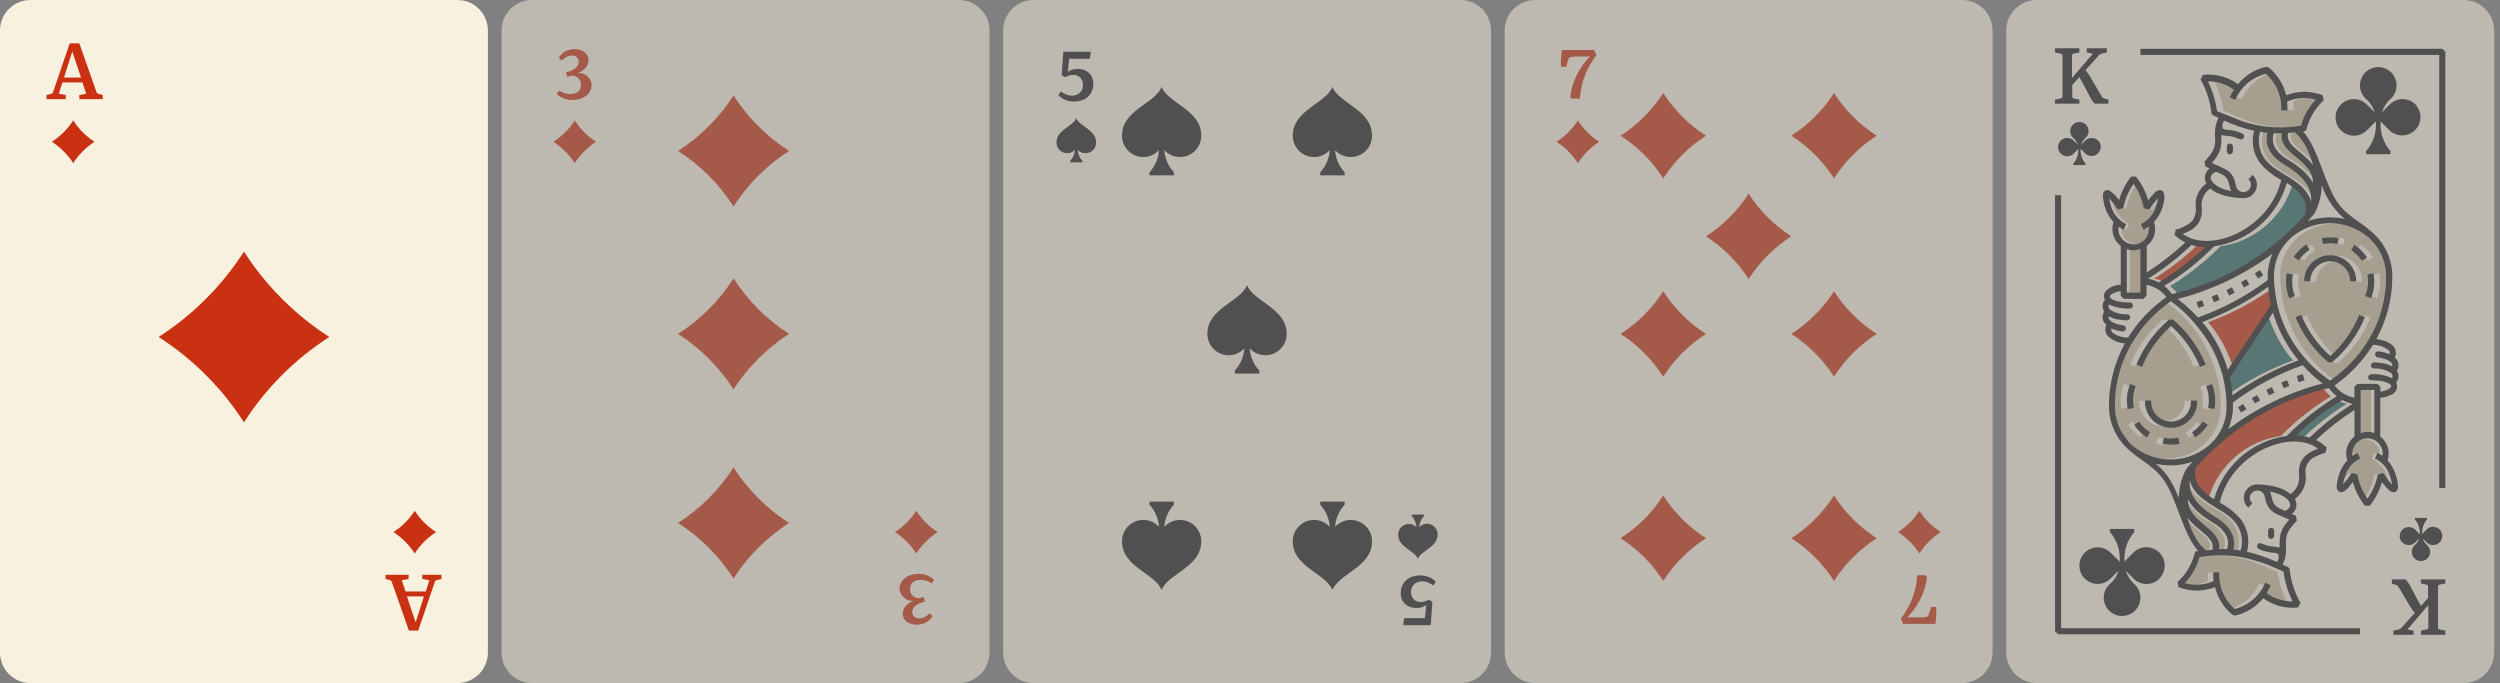 <svg width="183" height="50" viewBox="0 0 183 50" fill="none" xmlns="http://www.w3.org/2000/svg">
<rect x="0" y="0" width="183" height="50" fill="#808080" stroke="none"/>
<path d="M33.482 0H2.232C0.999 0 0 0.999 0 2.232V47.768C0 49.001 0.999 50 2.232 50H33.482C34.715 50 35.714 49.001 35.714 47.768V2.232C35.714 0.999 34.715 0 33.482 0Z" fill="#F9F1DF"/>
<path d="M5.358 11.941C4.955 11.315 4.422 10.782 3.795 10.379C4.422 9.976 4.955 9.443 5.358 8.816C5.761 9.443 6.294 9.976 6.92 10.379C6.294 10.782 5.761 11.315 5.358 11.941Z" fill="#C93112"/>
<path d="M30.358 37.389C30.761 38.015 31.294 38.548 31.92 38.951C31.294 39.354 30.761 39.887 30.358 40.514C29.954 39.887 29.422 39.354 28.795 38.951C29.422 38.548 29.954 38.015 30.358 37.389Z" fill="#C93112"/>
<path d="M4.814 6.956V7.255H3.403V6.956L3.738 6.871C3.772 6.865 3.804 6.851 3.832 6.831C3.856 6.805 3.874 6.775 3.885 6.741L5.104 3.17H5.805L7.064 6.741C7.074 6.774 7.093 6.803 7.118 6.826C7.144 6.85 7.176 6.865 7.211 6.871L7.519 6.956V7.255H5.805V6.956L6.31 6.862L6.033 6.036H4.569L4.305 6.862L4.814 6.956ZM5.93 5.674L5.292 3.773L4.685 5.674H5.93Z" fill="#C93112"/>
<path d="M30.908 42.38V42.076H32.314V42.38L31.979 42.46C31.945 42.466 31.913 42.48 31.885 42.5C31.861 42.526 31.843 42.556 31.832 42.59L30.613 46.161H29.934L28.675 42.59C28.667 42.556 28.648 42.527 28.622 42.505C28.596 42.481 28.563 42.466 28.528 42.46L28.22 42.38V42.076H29.912V42.38L29.408 42.469L29.684 43.295H31.166L31.43 42.469L30.908 42.38ZM29.787 43.657L30.425 45.558L31.033 43.657H29.787Z" fill="#C93112"/>
<path d="M17.858 30.916C16.25 28.406 14.117 26.274 11.608 24.666C14.117 23.057 16.248 20.925 17.858 18.416C19.467 20.925 21.599 23.057 24.108 24.666C21.598 26.274 19.466 28.406 17.858 30.916Z" fill="#C93112"/>
<g opacity="0.5">
<path d="M70.197 0H38.947C37.714 0 36.714 0.999 36.714 2.232V47.768C36.714 49.001 37.714 50 38.947 50H70.197C71.429 50 72.429 49.001 72.429 47.768V2.232C72.429 0.999 71.429 0 70.197 0Z" fill="#F9F1DF"/>
<path d="M42.07 11.941C41.668 11.314 41.135 10.781 40.508 10.379C41.135 9.977 41.668 9.444 42.07 8.816C42.474 9.443 43.007 9.976 43.633 10.379C43.007 10.782 42.474 11.315 42.07 11.941Z" fill="#C93112"/>
<path d="M67.071 37.389C67.474 38.015 68.007 38.548 68.633 38.951C68.007 39.354 67.474 39.887 67.071 40.514C66.668 39.886 66.135 39.353 65.508 38.951C66.135 38.549 66.668 38.016 67.071 37.389Z" fill="#C93112"/>
<path d="M43.303 6.218C43.303 6.373 43.267 6.526 43.196 6.665C43.12 6.799 43.018 6.918 42.897 7.013C42.764 7.116 42.612 7.193 42.45 7.24C42.277 7.294 42.096 7.321 41.914 7.321C41.678 7.326 41.444 7.28 41.227 7.187C41.053 7.111 40.894 7.007 40.754 6.879L40.932 6.624C41.048 6.704 41.174 6.767 41.307 6.812C41.451 6.862 41.602 6.887 41.754 6.888C41.852 6.888 41.95 6.875 42.044 6.848C42.133 6.826 42.217 6.787 42.289 6.732C42.36 6.677 42.416 6.606 42.455 6.526C42.502 6.43 42.525 6.325 42.522 6.218C42.528 6.133 42.517 6.047 42.488 5.966C42.46 5.886 42.415 5.812 42.356 5.749C42.238 5.626 42.08 5.55 41.91 5.535C41.845 5.554 41.78 5.568 41.714 5.58L41.517 5.62L41.432 5.294C41.556 5.268 41.677 5.231 41.794 5.182C41.898 5.141 41.998 5.087 42.089 5.022C42.169 4.962 42.237 4.888 42.289 4.803C42.34 4.716 42.366 4.618 42.365 4.517C42.365 4.457 42.353 4.398 42.329 4.342C42.305 4.287 42.27 4.237 42.227 4.196C42.178 4.15 42.12 4.115 42.058 4.092C41.995 4.069 41.928 4.059 41.861 4.062C41.713 4.062 41.568 4.102 41.441 4.178C41.32 4.246 41.211 4.332 41.115 4.432L40.906 4.227C41.013 4.042 41.167 3.888 41.352 3.781C41.688 3.595 42.084 3.548 42.455 3.651C42.571 3.683 42.679 3.736 42.776 3.807C42.868 3.875 42.945 3.962 42.999 4.062C43.055 4.171 43.082 4.292 43.08 4.415C43.081 4.526 43.056 4.636 43.008 4.736C42.964 4.835 42.902 4.926 42.825 5.004C42.75 5.083 42.664 5.152 42.571 5.209C42.482 5.262 42.388 5.304 42.289 5.334C42.404 5.332 42.519 5.347 42.629 5.379C42.743 5.412 42.85 5.465 42.946 5.535C43.043 5.61 43.123 5.704 43.182 5.812C43.258 5.934 43.3 6.074 43.303 6.218Z" fill="#C93112"/>
<path d="M65.843 43.111C65.843 42.956 65.88 42.803 65.95 42.664C66.023 42.529 66.124 42.41 66.245 42.316C66.379 42.214 66.53 42.136 66.692 42.089C66.865 42.035 67.046 42.008 67.227 42.008C67.463 42.004 67.698 42.049 67.915 42.142C68.088 42.219 68.248 42.323 68.388 42.45L68.209 42.705C68.093 42.626 67.967 42.563 67.834 42.517C67.691 42.468 67.54 42.442 67.388 42.441C67.288 42.441 67.189 42.454 67.093 42.481C67.005 42.502 66.923 42.541 66.852 42.597C66.781 42.652 66.723 42.722 66.683 42.803C66.64 42.9 66.617 43.005 66.616 43.111C66.607 43.283 66.666 43.451 66.781 43.58C66.9 43.702 67.058 43.778 67.227 43.794L67.424 43.745L67.62 43.709L67.709 44.035C67.585 44.059 67.464 44.097 67.348 44.147C67.241 44.186 67.141 44.24 67.049 44.307C66.971 44.368 66.904 44.442 66.852 44.526C66.802 44.613 66.775 44.711 66.776 44.812C66.774 44.872 66.786 44.932 66.809 44.988C66.834 45.043 66.869 45.093 66.915 45.133C66.963 45.179 67.019 45.214 67.082 45.237C67.144 45.26 67.21 45.27 67.276 45.267C67.433 45.271 67.588 45.23 67.723 45.151C67.843 45.082 67.953 44.996 68.049 44.897L68.258 45.102C68.149 45.285 67.996 45.439 67.812 45.548C67.593 45.672 67.345 45.734 67.093 45.727C66.962 45.727 66.831 45.709 66.705 45.673C66.59 45.639 66.481 45.587 66.383 45.517C66.292 45.45 66.218 45.363 66.165 45.263C66.109 45.153 66.082 45.032 66.084 44.91C66.084 44.799 66.107 44.69 66.151 44.589C66.199 44.491 66.261 44.401 66.334 44.321C66.41 44.241 66.495 44.172 66.589 44.115C66.679 44.063 66.775 44.021 66.874 43.99C66.76 43.993 66.645 43.978 66.535 43.946C66.419 43.913 66.31 43.858 66.214 43.785C66.117 43.711 66.037 43.618 65.977 43.513C65.897 43.393 65.851 43.254 65.843 43.111Z" fill="#C93112"/>
<path d="M53.696 15.111C52.65 13.481 51.265 12.095 49.634 11.049C51.265 10.003 52.65 8.617 53.696 6.986C54.742 8.617 56.128 10.003 57.759 11.049C56.128 12.095 54.742 13.481 53.696 15.111Z" fill="#C93112"/>
<path d="M53.696 28.504C52.65 26.873 51.264 25.487 49.633 24.441C51.264 23.395 52.65 22.01 53.696 20.379C54.742 22.01 56.128 23.395 57.758 24.441C56.128 25.487 54.742 26.873 53.696 28.504Z" fill="#C93112"/>
<path d="M57.758 38.281C56.128 39.327 54.742 40.713 53.696 42.344C52.65 40.713 51.264 39.327 49.633 38.281C51.264 37.235 52.65 35.849 53.696 34.219C54.742 35.849 56.128 37.235 57.758 38.281Z" fill="#C93112"/>
</g>
<g opacity="0.5">
<path d="M106.911 0H75.661C74.428 0 73.429 0.999 73.429 2.232V47.768C73.429 49.001 74.428 50 75.661 50H106.911C108.144 50 109.143 49.001 109.143 47.768V2.232C109.143 0.999 108.144 0 106.911 0Z" fill="#F9F1DF"/>
<path d="M78.786 8.652C78.54 9.264 77.335 9.492 77.335 10.438C77.335 10.54 77.355 10.642 77.394 10.736C77.434 10.831 77.491 10.917 77.564 10.989C77.636 11.061 77.723 11.118 77.817 11.157C77.912 11.196 78.014 11.215 78.116 11.215C78.223 11.214 78.329 11.192 78.427 11.149C78.526 11.106 78.614 11.043 78.688 10.965C78.667 11.267 78.544 11.554 78.339 11.777V11.884H79.232V11.777C79.026 11.554 78.901 11.268 78.879 10.965C78.953 11.044 79.043 11.107 79.141 11.149C79.241 11.193 79.347 11.215 79.455 11.215C79.662 11.215 79.86 11.133 80.006 10.988C80.153 10.842 80.235 10.645 80.237 10.438C80.237 9.492 79.027 9.264 78.786 8.652Z" fill="#1F1F1F"/>
<path d="M103.786 40.902C104.027 40.291 105.237 40.063 105.237 39.116C105.235 38.91 105.153 38.712 105.006 38.567C104.86 38.421 104.662 38.34 104.455 38.34C104.347 38.34 104.24 38.362 104.141 38.405C104.042 38.448 103.953 38.511 103.879 38.59C103.901 38.287 104.026 38 104.232 37.777V37.67H103.339V37.777C103.544 38.001 103.667 38.287 103.687 38.59C103.58 38.48 103.443 38.404 103.292 38.372C103.142 38.34 102.986 38.353 102.843 38.409C102.7 38.465 102.577 38.562 102.489 38.688C102.401 38.814 102.352 38.963 102.348 39.116C102.335 40.063 103.545 40.291 103.786 40.902Z" fill="#1F1F1F"/>
<path d="M77.656 6.696C77.768 6.783 77.891 6.855 78.022 6.91C78.164 6.969 78.316 6.999 78.469 6.999C78.681 7.007 78.887 6.932 79.045 6.79C79.122 6.716 79.183 6.626 79.222 6.527C79.262 6.427 79.279 6.321 79.272 6.214C79.279 6.021 79.212 5.832 79.085 5.687C79.017 5.618 78.936 5.564 78.846 5.529C78.755 5.494 78.659 5.48 78.562 5.486C78.461 5.486 78.36 5.501 78.263 5.531C78.158 5.562 78.056 5.603 77.96 5.656L77.714 5.486L77.835 3.785H79.844L79.781 4.303H78.263L78.165 5.263C78.268 5.183 78.387 5.125 78.513 5.093C78.635 5.063 78.759 5.048 78.884 5.049C79.192 5.034 79.493 5.142 79.723 5.348C79.827 5.452 79.908 5.577 79.961 5.715C80.014 5.852 80.038 5.999 80.031 6.147C80.033 6.327 79.998 6.507 79.928 6.674C79.86 6.828 79.761 6.968 79.638 7.084C79.507 7.197 79.355 7.285 79.192 7.343C79.01 7.403 78.82 7.433 78.629 7.432C78.396 7.436 78.165 7.39 77.951 7.299C77.767 7.223 77.603 7.105 77.473 6.955L77.656 6.696Z" fill="#1F1F1F"/>
<path d="M104.911 42.856C104.799 42.768 104.676 42.696 104.545 42.642C104.403 42.583 104.251 42.552 104.098 42.552C103.885 42.545 103.677 42.62 103.518 42.762C103.44 42.836 103.379 42.925 103.34 43.025C103.301 43.124 103.284 43.231 103.29 43.338C103.283 43.531 103.35 43.72 103.478 43.865C103.545 43.934 103.627 43.987 103.717 44.022C103.807 44.056 103.904 44.071 104 44.066C104.101 44.066 104.202 44.051 104.299 44.021C104.404 43.99 104.506 43.948 104.603 43.896L104.848 44.066L104.732 45.767H102.719L102.781 45.249H104.303L104.402 44.289C104.299 44.37 104.181 44.428 104.053 44.459C103.934 44.488 103.811 44.503 103.687 44.503C103.378 44.517 103.075 44.41 102.844 44.204C102.74 44.1 102.659 43.974 102.606 43.837C102.553 43.699 102.529 43.552 102.536 43.405C102.534 43.224 102.569 43.045 102.638 42.878C102.707 42.722 102.807 42.583 102.933 42.468C103.064 42.354 103.216 42.266 103.379 42.209C103.561 42.149 103.751 42.119 103.942 42.119C104.176 42.116 104.409 42.162 104.625 42.253C104.808 42.33 104.972 42.447 105.103 42.597L104.911 42.856Z" fill="#1F1F1F"/>
<path d="M85.031 6.361C84.549 7.593 82.129 8.04 82.129 9.933C82.129 10.347 82.294 10.745 82.587 11.038C82.88 11.331 83.278 11.495 83.692 11.495C83.908 11.495 84.122 11.45 84.32 11.362C84.517 11.274 84.694 11.146 84.839 10.986C84.8 11.592 84.554 12.165 84.143 12.611V12.835H85.929V12.611C85.515 12.168 85.267 11.596 85.228 10.991C85.44 11.222 85.718 11.384 86.024 11.455C86.33 11.525 86.65 11.502 86.942 11.388C87.235 11.273 87.486 11.073 87.663 10.813C87.84 10.554 87.934 10.247 87.933 9.933C87.933 8.035 85.518 7.589 85.031 6.361Z" fill="#1F1F1F"/>
<path d="M97.531 6.361C97.049 7.593 94.629 8.04 94.629 9.933C94.629 10.347 94.794 10.745 95.087 11.038C95.38 11.331 95.778 11.495 96.192 11.495C96.408 11.495 96.622 11.45 96.82 11.362C97.017 11.274 97.194 11.146 97.339 10.986C97.3 11.592 97.054 12.165 96.643 12.611V12.835H98.429V12.611C98.015 12.168 97.767 11.596 97.728 10.991C97.94 11.222 98.218 11.384 98.524 11.455C98.83 11.525 99.15 11.502 99.442 11.388C99.735 11.273 99.986 11.073 100.163 10.813C100.34 10.554 100.434 10.247 100.433 9.933C100.433 8.035 98.018 7.589 97.531 6.361Z" fill="#1F1F1F"/>
<path d="M91.281 20.871C90.799 22.103 88.379 22.55 88.379 24.442C88.379 24.857 88.544 25.254 88.837 25.547C89.13 25.84 89.528 26.005 89.942 26.005C90.158 26.005 90.372 25.96 90.57 25.872C90.767 25.784 90.944 25.656 91.089 25.496C91.05 26.102 90.804 26.675 90.393 27.121V27.344H92.179V27.121C91.765 26.678 91.517 26.105 91.478 25.501C91.69 25.732 91.968 25.893 92.274 25.964C92.58 26.035 92.9 26.012 93.192 25.898C93.485 25.783 93.736 25.583 93.913 25.323C94.09 25.064 94.184 24.757 94.183 24.442C94.183 22.55 91.768 22.103 91.281 20.871Z" fill="#1F1F1F"/>
<path d="M85.031 43.192C84.549 41.96 82.129 41.513 82.129 39.62C82.129 39.206 82.294 38.809 82.587 38.516C82.88 38.223 83.278 38.058 83.692 38.058C83.908 38.058 84.122 38.103 84.32 38.191C84.517 38.279 84.694 38.407 84.839 38.567C84.8 37.962 84.554 37.388 84.143 36.942V36.719H85.929V36.942C85.515 37.385 85.267 37.958 85.228 38.562C85.44 38.331 85.718 38.169 86.024 38.099C86.33 38.028 86.65 38.051 86.942 38.166C87.235 38.28 87.486 38.48 87.663 38.74C87.84 38.999 87.934 39.306 87.933 39.62C87.933 41.518 85.518 41.964 85.031 43.192Z" fill="#1F1F1F"/>
<path d="M97.531 43.192C97.049 41.96 94.629 41.513 94.629 39.62C94.629 39.206 94.794 38.809 95.087 38.516C95.38 38.223 95.778 38.058 96.192 38.058C96.408 38.058 96.622 38.103 96.82 38.191C97.017 38.279 97.194 38.407 97.339 38.567C97.3 37.962 97.054 37.388 96.643 36.942V36.719H98.429V36.942C98.015 37.385 97.767 37.958 97.728 38.562C97.94 38.331 98.218 38.169 98.524 38.099C98.83 38.028 99.15 38.051 99.442 38.166C99.735 38.28 99.986 38.48 100.163 38.74C100.34 38.999 100.434 39.306 100.433 39.62C100.433 41.518 98.018 41.964 97.531 43.192Z" fill="#1F1F1F"/>
</g>
<g opacity="0.5">
<path d="M143.625 0H112.375C111.142 0 110.143 0.999 110.143 2.232V47.768C110.143 49.001 111.142 50 112.375 50H143.625C144.858 50 145.857 49.001 145.857 47.768V2.232C145.857 0.999 144.858 0 143.625 0Z" fill="#F9F1DF"/>
<path d="M115.499 11.941C115.096 11.315 114.563 10.782 113.936 10.379C114.563 9.976 115.096 9.443 115.499 8.816C115.902 9.443 116.435 9.976 117.061 10.379C116.435 10.782 115.902 11.315 115.499 11.941Z" fill="#C93112"/>
<path d="M140.499 37.389C140.902 38.015 141.435 38.548 142.062 38.951C141.435 39.354 140.902 39.887 140.499 40.514C140.096 39.887 139.563 39.354 138.937 38.951C139.563 38.548 140.096 38.015 140.499 37.389Z" fill="#C93112"/>
<path d="M116.392 4.138H115.619C115.49 4.138 115.369 4.138 115.262 4.138C115.174 4.143 115.086 4.155 114.999 4.174C114.959 4.179 114.92 4.195 114.887 4.218C114.856 4.244 114.833 4.278 114.82 4.316L114.633 4.897H114.267C114.253 4.684 114.253 4.471 114.267 4.258C114.279 4.058 114.301 3.858 114.334 3.66H116.686L116.861 4.04C116.532 4.467 116.261 4.935 116.052 5.432C115.822 6.002 115.687 6.605 115.651 7.218H115.052L114.95 7.089C114.974 6.802 115.031 6.519 115.119 6.245C115.205 5.968 115.314 5.699 115.445 5.441C115.575 5.188 115.724 4.944 115.892 4.714C116.042 4.508 116.209 4.315 116.392 4.138Z" fill="#C93112"/>
<path d="M139.606 45.192H140.378C140.508 45.192 140.628 45.192 140.736 45.192C140.823 45.187 140.909 45.175 140.995 45.156C141.036 45.151 141.076 45.136 141.111 45.111C141.142 45.087 141.164 45.052 141.173 45.013L141.365 44.433H141.731C141.747 44.645 141.747 44.859 141.731 45.071C141.731 45.285 141.695 45.486 141.669 45.669H139.311L139.142 45.29C139.469 44.862 139.739 44.394 139.945 43.897C140.176 43.328 140.311 42.724 140.347 42.111H140.945L141.053 42.241C141.026 42.527 140.969 42.81 140.883 43.085C140.798 43.362 140.687 43.631 140.553 43.888C140.423 44.142 140.274 44.385 140.106 44.616C139.955 44.821 139.788 45.013 139.606 45.192Z" fill="#C93112"/>
<path d="M121.75 13.059C120.945 11.804 119.879 10.738 118.625 9.934C119.879 9.13 120.945 8.063 121.75 6.809C122.554 8.063 123.62 9.13 124.875 9.934C123.62 10.738 122.554 11.804 121.75 13.059Z" fill="#C93112"/>
<path d="M128 20.424C127.195 19.169 126.129 18.103 124.875 17.299C126.129 16.495 127.195 15.429 128 14.174C128.804 15.429 129.87 16.495 131.125 17.299C129.87 18.103 128.804 19.169 128 20.424Z" fill="#C93112"/>
<path d="M134.25 13.059C133.445 11.804 132.379 10.738 131.125 9.934C132.379 9.13 133.445 8.063 134.25 6.809C135.054 8.063 136.12 9.13 137.375 9.934C136.12 10.738 135.054 11.804 134.25 13.059Z" fill="#C93112"/>
<path d="M134.25 27.568C133.445 26.314 132.379 25.247 131.125 24.443C132.379 23.639 133.445 22.573 134.25 21.318C135.054 22.573 136.12 23.639 137.375 24.443C136.12 25.247 135.054 26.314 134.25 27.568Z" fill="#C93112"/>
<path d="M121.75 27.568C120.945 26.314 119.879 25.247 118.625 24.443C119.879 23.639 120.945 22.573 121.75 21.318C122.554 22.573 123.62 23.639 124.875 24.443C123.62 25.247 122.554 26.314 121.75 27.568Z" fill="#C93112"/>
<path d="M124.875 39.398C123.62 40.203 122.554 41.269 121.75 42.523C120.945 41.269 119.879 40.203 118.625 39.398C119.879 38.594 120.945 37.528 121.75 36.273C122.554 37.528 123.62 38.594 124.875 39.398Z" fill="#C93112"/>
<path d="M137.375 39.398C136.12 40.203 135.054 41.269 134.25 42.523C133.445 41.269 132.379 40.203 131.125 39.398C132.379 38.594 133.445 37.528 134.25 36.273C135.054 37.528 136.12 38.594 137.375 39.398Z" fill="#C93112"/>
</g>
<g opacity="0.5">
<path d="M180.339 0H149.089C147.857 0 146.857 0.999 146.857 2.232V47.768C146.857 49.001 147.857 50 149.089 50H180.339C181.572 50 182.571 49.001 182.571 47.768V2.232C182.571 0.999 181.572 0 180.339 0Z" fill="#F9F1DF"/>
<path d="M153.58 10.294C153.454 10.169 153.284 10.1 153.107 10.1C152.93 10.1 152.76 10.169 152.634 10.294L152.348 10.584C152.409 10.384 152.527 10.205 152.687 10.071C152.781 9.977 152.845 9.858 152.87 9.728C152.896 9.598 152.883 9.463 152.832 9.341C152.782 9.219 152.696 9.114 152.586 9.041C152.476 8.967 152.347 8.928 152.214 8.928C152.037 8.928 151.867 8.999 151.741 9.124C151.678 9.186 151.629 9.26 151.595 9.341C151.561 9.422 151.543 9.509 151.543 9.597C151.543 9.685 151.561 9.773 151.595 9.854C151.629 9.935 151.678 10.009 151.741 10.071C151.901 10.205 152.019 10.384 152.08 10.584L151.795 10.294C151.701 10.201 151.581 10.137 151.452 10.112C151.322 10.087 151.188 10.1 151.065 10.151C150.943 10.202 150.839 10.288 150.766 10.398C150.692 10.508 150.653 10.637 150.653 10.769C150.653 10.902 150.692 11.031 150.766 11.141C150.839 11.251 150.943 11.337 151.065 11.387C151.188 11.438 151.322 11.452 151.452 11.426C151.581 11.401 151.701 11.338 151.795 11.245L152.125 10.91C152.139 11.102 152.115 11.296 152.054 11.479C151.992 11.662 151.895 11.832 151.768 11.977V12.084H152.661V11.977C152.405 11.684 152.275 11.302 152.299 10.914V10.888L152.629 11.222C152.692 11.284 152.766 11.334 152.847 11.367C152.929 11.401 153.016 11.418 153.104 11.418C153.192 11.418 153.279 11.4 153.361 11.366C153.442 11.332 153.516 11.283 153.578 11.22C153.64 11.158 153.689 11.084 153.723 11.002C153.756 10.921 153.774 10.833 153.773 10.745C153.773 10.657 153.756 10.57 153.722 10.489C153.688 10.408 153.638 10.334 153.576 10.271L153.58 10.294Z" fill="#1F1F1F"/>
<path d="M175.848 39.704C175.974 39.829 176.144 39.898 176.321 39.898C176.498 39.898 176.668 39.829 176.795 39.704L177.08 39.414C177.019 39.614 176.901 39.793 176.741 39.928C176.647 40.021 176.584 40.14 176.558 40.27C176.532 40.4 176.545 40.535 176.596 40.657C176.647 40.779 176.732 40.884 176.842 40.957C176.953 41.031 177.082 41.07 177.214 41.07C177.392 41.07 177.562 40.999 177.687 40.874C177.75 40.812 177.8 40.738 177.834 40.657C177.868 40.576 177.885 40.489 177.885 40.401C177.885 40.313 177.868 40.225 177.834 40.144C177.8 40.063 177.75 39.989 177.687 39.928C177.527 39.793 177.409 39.614 177.348 39.414L177.634 39.704C177.728 39.797 177.847 39.861 177.977 39.886C178.107 39.911 178.241 39.898 178.363 39.847C178.485 39.796 178.589 39.71 178.663 39.6C178.736 39.49 178.775 39.361 178.775 39.229C178.775 39.097 178.736 38.967 178.663 38.857C178.589 38.747 178.485 38.661 178.363 38.611C178.241 38.56 178.107 38.546 177.977 38.572C177.847 38.597 177.728 38.66 177.634 38.753L177.303 39.088C177.289 38.895 177.313 38.702 177.375 38.519C177.436 38.336 177.533 38.166 177.661 38.021V37.914H176.768V38.021C177.024 38.314 177.154 38.696 177.129 39.084V39.111L176.799 38.776C176.737 38.714 176.663 38.664 176.581 38.631C176.5 38.597 176.412 38.58 176.324 38.58C176.146 38.581 175.976 38.652 175.85 38.778C175.725 38.904 175.655 39.075 175.655 39.253C175.655 39.431 175.726 39.601 175.853 39.727L175.848 39.704Z" fill="#1F1F1F"/>
<path d="M152.214 7.29V7.589H150.429V7.29L150.835 7.21C150.873 7.204 150.909 7.187 150.938 7.161C150.961 7.132 150.974 7.095 150.973 7.058V4.08C150.975 4.042 150.962 4.003 150.938 3.973C150.912 3.945 150.877 3.927 150.839 3.924L150.429 3.839V3.531H152.214V3.839L151.799 3.924C151.781 3.925 151.763 3.93 151.747 3.939C151.731 3.947 151.717 3.959 151.705 3.973C151.681 4.003 151.668 4.042 151.67 4.08V5.714L153.196 3.929L152.75 3.839V3.531H154.223V3.839L153.839 3.924C153.808 3.928 153.777 3.939 153.75 3.955C153.72 3.969 153.692 3.989 153.67 4.013L152.661 5.134C152.754 5.246 152.841 5.364 152.92 5.487C153 5.618 153.094 5.774 153.201 5.955L153.826 7.027C153.855 7.073 153.887 7.116 153.924 7.156C153.964 7.188 154.012 7.21 154.063 7.219L154.335 7.29V7.589H153.406C153.339 7.589 153.272 7.54 153.201 7.438C153.111 7.309 153.031 7.175 152.96 7.036C152.96 7.036 152.415 6.009 152.362 5.915C152.308 5.821 152.254 5.728 152.201 5.647L151.687 6.228V7.062C151.686 7.1 151.699 7.137 151.723 7.165C151.751 7.193 151.787 7.21 151.826 7.214L152.214 7.29Z" fill="#1F1F1F"/>
<path d="M177.214 42.709V42.41H179V42.709L178.594 42.79C178.557 42.796 178.523 42.813 178.496 42.839C178.483 42.852 178.473 42.869 178.467 42.886C178.461 42.904 178.459 42.923 178.46 42.941V45.919C178.457 45.957 178.468 45.995 178.491 46.026C178.516 46.055 178.552 46.072 178.589 46.075L179 46.16V46.468H177.214V46.16L177.625 46.075C177.644 46.074 177.662 46.069 177.679 46.061C177.696 46.053 177.711 46.041 177.723 46.026C177.746 45.995 177.757 45.957 177.755 45.919V44.285L176.228 46.071L176.674 46.16V46.468H175.201V46.16L175.585 46.075C175.618 46.07 175.65 46.06 175.679 46.044C175.707 46.029 175.733 46.01 175.755 45.986L176.764 44.865C176.669 44.753 176.581 44.636 176.5 44.513C176.42 44.383 176.326 44.227 176.223 44.066L175.594 42.995C175.567 42.948 175.534 42.904 175.496 42.865C175.457 42.834 175.411 42.813 175.362 42.803L175.085 42.732V42.41H176.018C176.08 42.41 176.147 42.459 176.219 42.562C176.312 42.689 176.394 42.823 176.464 42.964C176.464 42.964 177.005 43.99 177.058 44.084C177.112 44.178 177.17 44.272 177.223 44.352L177.732 43.772V42.937C177.734 42.918 177.731 42.9 177.725 42.882C177.719 42.864 177.709 42.848 177.697 42.834C177.669 42.807 177.633 42.789 177.594 42.785L177.214 42.709Z" fill="#1F1F1F"/>
<path d="M176.822 7.648C176.57 7.397 176.23 7.256 175.875 7.256C175.52 7.256 175.18 7.397 174.929 7.648L174.353 8.223C174.48 7.824 174.716 7.468 175.036 7.197C175.287 6.946 175.428 6.605 175.428 6.25C175.428 5.895 175.287 5.555 175.036 5.304C174.785 5.053 174.444 4.912 174.089 4.912C173.735 4.912 173.394 5.053 173.143 5.304C172.892 5.555 172.751 5.895 172.751 6.25C172.751 6.605 172.892 6.946 173.143 7.197C173.465 7.466 173.703 7.822 173.826 8.223L173.25 7.648C173.063 7.46 172.824 7.332 172.564 7.281C172.305 7.229 172.035 7.255 171.79 7.356C171.546 7.458 171.336 7.629 171.189 7.85C171.042 8.07 170.963 8.329 170.963 8.594C170.963 8.859 171.042 9.118 171.189 9.338C171.336 9.558 171.546 9.73 171.79 9.831C172.035 9.933 172.305 9.959 172.564 9.907C172.824 9.856 173.063 9.728 173.25 9.54L173.915 8.88V8.929C173.943 9.314 173.894 9.702 173.77 10.068C173.647 10.434 173.452 10.772 173.197 11.063V11.286H174.982V11.063C174.472 10.477 174.214 9.713 174.264 8.938C174.264 8.938 174.264 8.911 174.264 8.893L174.924 9.554C175.178 9.79 175.514 9.919 175.861 9.913C176.208 9.907 176.539 9.766 176.784 9.521C177.03 9.276 177.17 8.945 177.176 8.598C177.182 8.251 177.054 7.915 176.817 7.661L176.822 7.648Z" fill="#1F1F1F"/>
<path d="M158.072 42.357C157.821 42.608 157.48 42.749 157.125 42.749C156.77 42.749 156.43 42.608 156.179 42.357L155.603 41.781C155.73 42.179 155.967 42.533 156.286 42.804C156.473 42.991 156.6 43.229 156.652 43.489C156.703 43.749 156.677 44.018 156.576 44.262C156.474 44.507 156.303 44.716 156.083 44.863C155.863 45.01 155.604 45.089 155.339 45.089C155.073 45.091 154.813 45.013 154.591 44.866C154.37 44.719 154.197 44.509 154.095 44.264C153.993 44.018 153.966 43.747 154.019 43.487C154.071 43.226 154.2 42.986 154.389 42.799C154.711 42.532 154.948 42.177 155.072 41.777L154.496 42.353C154.308 42.539 154.07 42.667 153.81 42.718C153.55 42.769 153.281 42.742 153.037 42.641C152.792 42.539 152.583 42.368 152.436 42.148C152.289 41.928 152.211 41.669 152.211 41.404C152.211 41.139 152.289 40.881 152.436 40.66C152.583 40.44 152.792 40.269 153.037 40.167C153.281 40.066 153.55 40.039 153.81 40.09C154.07 40.141 154.308 40.269 154.496 40.455L155.161 41.12V41.071C155.189 40.687 155.14 40.3 155.016 39.934C154.893 39.569 154.698 39.231 154.442 38.942V38.719H156.228V38.942C155.718 39.526 155.459 40.288 155.509 41.062C155.509 41.062 155.509 41.094 155.509 41.112L156.17 40.446C156.421 40.195 156.762 40.055 157.118 40.055C157.473 40.056 157.814 40.197 158.065 40.449C158.316 40.7 158.457 41.041 158.456 41.397C158.456 41.752 158.314 42.093 158.063 42.344L158.072 42.357Z" fill="#1F1F1F"/>
<path d="M179 35.715H178.554V4.019H156.679V3.572H178.777L179 3.795V35.715ZM150.429 14.287V46.206L150.652 46.429H172.75V45.983H150.875V14.287H150.429Z" fill="#1F1F1F"/>
<path d="M167.393 44.036C166.703 44.043 166.028 43.823 165.474 43.411C165.581 43.232 165.697 43.063 165.795 42.866L165.385 42.679C165.19 43.146 164.89 43.562 164.507 43.894C164.124 44.225 163.67 44.464 163.179 44.59C162.795 44.262 162.492 43.849 162.295 43.384C162.098 42.919 162.013 42.415 162.045 41.911H161.599C161.596 42.12 161.611 42.329 161.643 42.536C160.973 42.836 160.219 42.896 159.51 42.706C160.022 42.167 160.396 41.511 160.599 40.795C162.648 40.625 163.768 40.46 166.733 41.893C166.83 42.64 167.053 43.364 167.393 44.036Z" fill="#CBBD9F"/>
<path d="M174.858 35.474C174.621 35.209 174.406 34.926 174.215 34.626L173.813 34.715C173.693 35.357 173.437 35.966 173.063 36.501C172.682 35.968 172.423 35.359 172.304 34.715L171.902 34.626C171.713 34.923 171.498 35.204 171.26 35.465C171.289 35.067 171.421 34.683 171.641 34.35C171.861 34.017 172.164 33.746 172.519 33.563L172.331 33.153C172.204 33.218 172.082 33.293 171.965 33.376C171.953 33.229 171.969 33.082 172.014 32.942C172.059 32.801 172.131 32.672 172.226 32.559C172.321 32.447 172.437 32.354 172.567 32.287C172.698 32.219 172.841 32.178 172.987 32.166C173.134 32.154 173.281 32.17 173.422 32.215C173.562 32.26 173.692 32.332 173.804 32.427C173.916 32.522 174.009 32.638 174.076 32.768C174.144 32.899 174.185 33.042 174.197 33.188C174.193 33.251 174.184 33.314 174.17 33.376C174.054 33.293 173.931 33.218 173.804 33.153L173.617 33.563C173.97 33.748 174.27 34.021 174.488 34.356C174.705 34.691 174.833 35.076 174.858 35.474Z" fill="#CBBD9F"/>
<path d="M173.563 28.545V31.697C173.237 31.579 172.88 31.579 172.554 31.697V28.527L173.563 28.545Z" fill="#CBBD9F"/>
<path d="M171.786 29.554C170.638 30.265 169.569 31.097 168.599 32.036C168.277 31.943 167.943 31.892 167.608 31.884C168.643 30.89 169.787 30.015 171.019 29.277C171.257 29.413 171.516 29.506 171.786 29.554Z" fill="#2D6B67"/>
<path d="M163.777 40.304C163.599 40.278 163.42 40.251 163.251 40.233C163.492 39.385 163.045 38.501 162.027 37.903C161.081 37.34 159.92 36.474 160.063 35.135C160.509 36.867 162.572 37.103 163.465 38.322C163.665 38.607 163.797 38.934 163.851 39.277C163.905 39.621 163.88 39.972 163.777 40.304Z" fill="#CBBD9F"/>
<path d="M162.795 40.179C162.59 40.179 162.384 40.179 162.197 40.179C162.465 38.657 159.902 38.268 159.938 36.527C160.392 37.265 161.036 37.867 161.804 38.268C162.661 38.795 163.036 39.527 162.795 40.179Z" fill="#CBBD9F"/>
<path d="M161.733 40.223C161.572 40.223 161.402 40.249 161.251 40.267C160.661 39.874 160.121 38.607 159.911 37.848C160.648 38.839 162.001 39.316 161.733 40.223Z" fill="#CBBD9F"/>
<path d="M170.608 29.017C169.275 29.833 168.046 30.808 166.947 31.919C165.709 32.091 164.548 32.621 163.607 33.445C162.666 34.268 161.987 35.349 161.652 36.553C161.241 36.316 160.878 36.004 160.581 35.633C160.422 35.437 160.314 35.205 160.266 34.958C160.218 34.711 160.231 34.455 160.304 34.214C162.892 31.337 166.292 29.314 170.054 28.41C170.215 28.633 170.401 28.836 170.608 29.017Z" fill="#C93112"/>
<path d="M158.465 22.055C157.216 22.912 156.192 24.058 155.479 25.394C154.765 26.73 154.384 28.218 154.367 29.733C154.367 31.903 156.152 33.59 158.465 33.59C160.777 33.59 162.563 31.903 162.563 29.733C162.547 28.218 162.166 26.729 161.453 25.393C160.74 24.056 159.715 22.911 158.465 22.055ZM158.322 23.394H158.608C159.66 24.282 160.481 25.413 161.001 26.689L160.581 26.849C160.118 25.701 159.393 24.677 158.465 23.858C157.536 24.677 156.812 25.701 156.349 26.849L155.929 26.689C156.448 25.42 157.266 24.296 158.313 23.412L158.322 23.394ZM155.733 29.849L155.286 29.93C155.174 29.315 155.236 28.681 155.465 28.099L155.876 28.269C155.671 28.776 155.619 29.331 155.724 29.867L155.733 29.849ZM156.688 32.01C156.32 31.771 156.007 31.458 155.768 31.09L156.143 30.849C156.352 31.165 156.622 31.435 156.938 31.644L156.688 32.01ZM157.849 32.483L157.929 32.037C158.28 32.108 158.641 32.108 158.992 32.037L159.081 32.483C158.673 32.575 158.25 32.581 157.84 32.501L157.849 32.483ZM158.465 31.251C158.214 31.25 157.967 31.201 157.736 31.104C157.505 31.008 157.295 30.867 157.118 30.69C156.942 30.512 156.802 30.302 156.706 30.07C156.611 29.839 156.562 29.591 156.563 29.34H157.009C157.009 29.726 157.163 30.097 157.436 30.369C157.709 30.642 158.079 30.796 158.465 30.796C158.851 30.796 159.221 30.642 159.494 30.369C159.767 30.097 159.92 29.726 159.92 29.34H160.367C160.367 29.591 160.318 29.839 160.223 30.07C160.128 30.302 159.988 30.512 159.811 30.69C159.635 30.867 159.425 31.008 159.194 31.104C158.963 31.201 158.715 31.25 158.465 31.251ZM160.251 32.037L160.001 31.671C160.317 31.463 160.588 31.193 160.795 30.876L161.17 31.117C160.925 31.477 160.613 31.786 160.251 32.028V32.037ZM161.206 29.876C161.304 29.346 161.251 28.798 161.054 28.296L161.465 28.126C161.694 28.707 161.756 29.342 161.643 29.956L161.206 29.876Z" fill="#CBBD9F"/>
<path d="M167.84 26.384C166.108 27.012 164.473 27.881 162.983 28.964C162.951 28.514 162.886 28.066 162.786 27.625L165.965 22.875C166.339 24.162 166.978 25.357 167.84 26.384Z" fill="#2D6B67"/>
<path d="M166.688 22.322L163.519 27.081C163.138 25.799 162.5 24.608 161.644 23.581C163.378 22.951 165.014 22.076 166.501 20.982C166.533 21.433 166.596 21.88 166.688 22.322Z" fill="#C93112"/>
<path d="M171.001 16.357C168.706 16.357 166.902 18.054 166.902 20.215C166.917 21.73 167.297 23.219 168.01 24.556C168.724 25.893 169.75 27.038 171.001 27.893C172.253 27.039 173.281 25.895 173.996 24.558C174.711 23.221 175.093 21.731 175.108 20.215C175.108 18.054 173.304 16.357 171.001 16.357ZM172.786 17.92C173.156 18.156 173.47 18.47 173.706 18.84L173.34 19.09C173.133 18.773 172.862 18.502 172.545 18.295L172.786 17.92ZM171.634 17.447L171.545 17.893C171.194 17.831 170.834 17.831 170.483 17.893L170.393 17.447C170.801 17.376 171.218 17.376 171.626 17.447H171.634ZM171.009 18.715C171.26 18.714 171.508 18.763 171.739 18.858C171.971 18.953 172.181 19.093 172.359 19.27C172.536 19.446 172.677 19.656 172.773 19.887C172.87 20.118 172.92 20.366 172.92 20.616H172.474C172.474 20.229 172.32 19.858 172.046 19.584C171.772 19.31 171.401 19.157 171.014 19.157C170.627 19.157 170.255 19.31 169.982 19.584C169.708 19.858 169.554 20.229 169.554 20.616H169.108C169.108 20.113 169.307 19.631 169.662 19.275C170.016 18.918 170.498 18.717 171.001 18.715H171.009ZM169.224 17.92L169.465 18.295C169.149 18.503 168.879 18.774 168.67 19.09L168.304 18.84C168.545 18.471 168.862 18.158 169.233 17.92H169.224ZM168.009 21.831C167.771 21.251 167.709 20.615 167.831 20L168.277 20.09C168.174 20.617 168.226 21.163 168.429 21.661L168.009 21.831ZM171.134 26.545H170.84C169.79 25.656 168.972 24.526 168.456 23.25L168.867 23.081C169.335 24.228 170.059 25.254 170.983 26.081C171.912 25.257 172.639 24.23 173.108 23.081L173.518 23.25C173.005 24.522 172.193 25.652 171.152 26.545H171.134ZM173.974 21.831L173.563 21.661C173.766 21.163 173.819 20.617 173.715 20.09L174.161 20C174.288 20.614 174.229 21.251 173.992 21.831H173.974Z" fill="#CBBD9F"/>
<path d="M169.179 15.732C166.595 18.612 163.194 20.637 159.429 21.535C159.261 21.316 159.066 21.117 158.849 20.946C160.191 20.125 161.429 19.145 162.536 18.026C163.777 17.858 164.941 17.329 165.883 16.505C166.826 15.681 167.506 14.599 167.84 13.393C168.254 13.618 168.621 13.922 168.92 14.285C169.078 14.487 169.184 14.724 169.229 14.976C169.274 15.229 169.257 15.488 169.179 15.732Z" fill="#2D6B67"/>
<path d="M161.858 18.062C160.829 19.056 159.69 19.931 158.465 20.669C158.22 20.54 157.959 20.447 157.688 20.392C158.84 19.682 159.911 18.85 160.884 17.91C161.201 18.001 161.528 18.052 161.858 18.062Z" fill="#C93112"/>
<path d="M156.902 18.232V21.402H155.902V18.232C156.225 18.351 156.58 18.351 156.902 18.232Z" fill="#CBBD9F"/>
<path d="M158.197 14.483C158.16 14.73 158.097 14.972 158.009 15.206C157.919 15.464 157.779 15.702 157.596 15.906C157.414 16.11 157.193 16.275 156.947 16.394L157.126 16.796C157.257 16.736 157.383 16.665 157.501 16.581C157.525 16.74 157.516 16.902 157.472 17.056C157.428 17.211 157.351 17.354 157.247 17.476C157.143 17.598 157.013 17.696 156.867 17.763C156.721 17.83 156.563 17.865 156.402 17.865C156.242 17.865 156.083 17.83 155.937 17.763C155.792 17.696 155.662 17.598 155.558 17.476C155.453 17.354 155.377 17.211 155.333 17.056C155.289 16.902 155.279 16.74 155.304 16.581C155.419 16.664 155.541 16.736 155.67 16.796L155.858 16.394C155.505 16.206 155.205 15.932 154.985 15.599C154.765 15.265 154.632 14.881 154.599 14.483C154.84 14.741 155.055 15.022 155.242 15.322L155.652 15.233C155.771 14.591 156.027 13.982 156.402 13.447C156.778 13.982 157.033 14.591 157.152 15.233L157.554 15.322C157.747 15.027 157.962 14.746 158.197 14.483Z" fill="#CBBD9F"/>
<path d="M169.545 12.108C168.777 11.068 167.46 10.622 167.724 9.724C167.893 9.724 168.054 9.698 168.206 9.68C168.795 10.072 169.344 11.354 169.545 12.108Z" fill="#CBBD9F"/>
<path d="M169.527 13.393C169.066 12.664 168.423 12.067 167.661 11.661C166.795 11.143 166.42 10.411 166.67 9.732C166.869 9.75 167.069 9.75 167.268 9.732C166.987 11.25 169.545 11.683 169.527 13.393Z" fill="#CBBD9F"/>
<path d="M169.393 14.821C168.947 13.076 166.911 12.866 166 11.625C165.796 11.342 165.66 11.016 165.604 10.672C165.548 10.328 165.574 9.975 165.679 9.643C165.866 9.678 166.045 9.696 166.215 9.714C165.965 10.571 166.411 11.446 167.429 12.053C168.375 12.607 169.536 13.482 169.393 14.821Z" fill="#CBBD9F"/>
<path d="M169.965 7.277C169.454 7.813 169.083 8.466 168.885 9.179C166.393 9.594 164.751 9.032 162.742 8.081C162.647 7.325 162.424 6.591 162.081 5.911C162.776 5.902 163.455 6.125 164.01 6.545C163.885 6.716 163.777 6.898 163.688 7.09L164.09 7.277C164.286 6.805 164.591 6.386 164.978 6.052C165.366 5.719 165.826 5.481 166.322 5.357C166.703 5.687 167.004 6.1 167.201 6.565C167.397 7.029 167.485 7.533 167.456 8.036H167.902C167.898 7.827 167.88 7.618 167.849 7.411C168.518 7.127 169.265 7.08 169.965 7.277Z" fill="#CBBD9F"/>
<path d="M163.451 10.714V11.067C163.452 11.096 163.448 11.125 163.438 11.153C163.428 11.18 163.412 11.206 163.392 11.227C163.372 11.249 163.348 11.266 163.322 11.278C163.295 11.291 163.266 11.298 163.237 11.299C163.177 11.3 163.12 11.278 163.076 11.237C163.033 11.196 163.007 11.14 163.005 11.08V10.727C163.005 10.668 163.028 10.611 163.07 10.57C163.112 10.528 163.169 10.504 163.228 10.504C163.287 10.504 163.344 10.528 163.386 10.57C163.428 10.611 163.451 10.668 163.451 10.727V10.714ZM175.313 34.593C175.436 34.917 175.511 35.257 175.536 35.602C175.536 36.022 175.237 36.143 174.947 35.937C174.722 35.747 174.524 35.528 174.357 35.285C174.176 35.917 173.873 36.507 173.465 37.022H173.116C172.707 36.506 172.404 35.914 172.223 35.281C171.973 35.625 171.532 36.223 171.197 35.973C171.144 35.927 171.102 35.869 171.076 35.804C171.05 35.739 171.039 35.668 171.045 35.598C171.07 35.254 171.146 34.916 171.268 34.593C171.39 34.26 171.58 33.956 171.826 33.701C171.718 33.391 171.71 33.054 171.805 32.74C171.9 32.426 172.091 32.149 172.353 31.951V30.009C171.344 30.652 170.398 31.389 169.527 32.209C169.823 32.345 170.09 32.535 170.317 32.768L170.228 33.134C169.98 33.21 169.739 33.304 169.505 33.415C169.256 33.514 169.048 33.695 168.914 33.928C168.78 34.16 168.729 34.431 168.768 34.696C168.817 35.043 168.77 35.397 168.631 35.719C168.493 36.041 168.268 36.319 167.982 36.522C168.089 36.7 168.124 36.912 168.082 37.115C168.04 37.319 167.923 37.499 167.755 37.62L168.058 37.759L168.13 38.116C167.282 39.009 167.331 39.205 167.331 40.12C167.366 40.538 167.28 40.957 167.081 41.326L167.482 41.513C167.519 41.531 167.549 41.558 167.571 41.592C167.593 41.626 167.606 41.665 167.607 41.705C167.699 42.561 167.968 43.388 168.398 44.134L168.223 44.468C167.318 44.567 166.408 44.325 165.67 43.79C165.145 44.429 164.423 44.875 163.616 45.058L163.424 45.009C162.783 44.494 162.333 43.779 162.148 42.977C161.286 43.314 160.33 43.314 159.469 42.977L159.398 42.602C159.967 42.083 160.384 41.417 160.603 40.678L160.648 40.504C160.658 40.46 160.682 40.419 160.717 40.389C160.751 40.359 160.794 40.34 160.84 40.334H160.907C159.782 39.071 159.344 36.495 158.375 35.116C157.549 33.942 156.304 33.576 155.353 32.437C154.72 31.678 154.375 30.72 154.38 29.732C154.368 28.125 154.769 26.541 155.545 25.134C155.067 25.109 154.615 24.91 154.273 24.576C154.189 24.473 154.135 24.35 154.117 24.22C154.099 24.089 154.117 23.956 154.17 23.834C154.201 23.768 154.21 23.79 154.17 23.768C154.032 23.653 153.942 23.492 153.916 23.314C153.89 23.137 153.932 22.956 154.032 22.808C153.942 22.679 153.899 22.525 153.908 22.369C153.917 22.212 153.978 22.064 154.081 21.946C154.025 21.848 154 21.735 154.01 21.623C154.019 21.511 154.063 21.404 154.134 21.317C154.427 21.02 154.825 20.85 155.241 20.843C155.241 17.955 155.241 18.009 155.241 18C154.98 17.802 154.788 17.527 154.692 17.213C154.597 16.9 154.603 16.564 154.71 16.254C154.341 15.853 154.094 15.354 154 14.817C153.933 14.531 153.853 14.129 154.081 13.964C154.128 13.932 154.182 13.914 154.238 13.91C154.295 13.906 154.351 13.917 154.402 13.942C154.687 14.129 154.928 14.374 155.112 14.66C155.292 14.028 155.595 13.438 156.005 12.924H156.353C156.764 13.439 157.067 14.031 157.246 14.665C157.396 14.453 157.566 14.255 157.755 14.076C157.846 13.982 157.968 13.925 158.099 13.915C158.159 13.914 158.218 13.931 158.269 13.963C158.32 13.996 158.36 14.043 158.384 14.098C158.451 14.334 158.451 14.585 158.384 14.821C158.287 15.357 158.039 15.854 157.67 16.254C157.779 16.563 157.786 16.899 157.692 17.213C157.597 17.527 157.405 17.802 157.143 18V19.942C158.152 19.299 159.098 18.562 159.969 17.741C159.673 17.604 159.404 17.415 159.174 17.183L159.268 16.812C159.709 16.709 160.117 16.497 160.456 16.196C160.571 16.038 160.654 15.859 160.7 15.669C160.746 15.479 160.754 15.282 160.724 15.089C160.698 14.768 160.758 14.445 160.895 14.154C161.033 13.863 161.245 13.613 161.509 13.428C161.403 13.249 161.369 13.037 161.412 12.834C161.455 12.631 161.572 12.451 161.741 12.33L161.438 12.192L161.366 11.835C161.526 11.664 161.675 11.483 161.813 11.294C162.069 10.961 162.188 10.543 162.148 10.125C162.084 9.611 162.171 9.09 162.398 8.625L161.996 8.437C161.959 8.42 161.928 8.393 161.906 8.359C161.883 8.325 161.871 8.286 161.871 8.245C161.776 7.389 161.507 6.561 161.081 5.812L161.255 5.482C162.165 5.38 163.081 5.622 163.822 6.16C164.344 5.521 165.065 5.074 165.871 4.893L166.067 4.942C166.709 5.456 167.159 6.172 167.344 6.973C168.205 6.637 169.161 6.637 170.023 6.973L170.094 7.348C169.523 7.867 169.104 8.532 168.884 9.272L168.844 9.446C168.833 9.49 168.808 9.53 168.774 9.561C168.74 9.591 168.697 9.61 168.652 9.616H168.581C169.71 10.879 170.148 13.455 171.116 14.835C171.933 15.995 173.174 16.375 174.107 17.477C174.76 18.24 175.118 19.21 175.116 20.214C175.125 21.823 174.723 23.407 173.947 24.817C174.599 24.897 175.375 25.183 175.38 25.839C175.381 25.955 175.35 26.07 175.29 26.169C175.435 26.282 175.531 26.445 175.56 26.625C175.589 26.806 175.549 26.991 175.447 27.143C175.534 27.272 175.577 27.426 175.568 27.582C175.559 27.737 175.499 27.886 175.398 28.004C175.438 28.085 175.461 28.174 175.465 28.265C175.469 28.356 175.453 28.447 175.42 28.531C175.386 28.615 175.335 28.692 175.269 28.755C175.204 28.818 175.126 28.866 175.04 28.897C174.789 29.022 174.516 29.096 174.237 29.116V31.955C174.499 32.154 174.691 32.43 174.786 32.744C174.882 33.058 174.875 33.395 174.768 33.705C175.008 33.963 175.193 34.267 175.313 34.598V34.593ZM173.67 17.66C172.916 16.878 171.894 16.408 170.809 16.343C169.724 16.279 168.655 16.625 167.813 17.312C167.732 17.379 167.657 17.451 167.581 17.522C167.22 17.868 166.935 18.284 166.741 18.745C166.548 19.206 166.45 19.701 166.456 20.201C166.451 22.32 167.19 24.374 168.545 26.004C169.122 26.718 169.8 27.343 170.558 27.861C172.085 26.82 173.279 25.362 174 23.66C174.443 22.57 174.668 21.404 174.661 20.227C174.665 19.279 174.311 18.364 173.67 17.665V17.66ZM163.478 40.227C163.652 40.227 163.831 40.268 164.018 40.299C164.118 39.965 164.139 39.612 164.081 39.269C164.023 38.925 163.887 38.599 163.683 38.317C162.79 37.125 160.755 36.83 160.286 35.16C160.174 36.397 161.179 37.263 162.25 37.893C163.13 38.419 163.75 39.285 163.478 40.232V40.227ZM162.429 40.192C162.625 40.181 162.822 40.181 163.018 40.192C163.088 39.995 163.109 39.783 163.078 39.576C163.048 39.369 162.967 39.173 162.844 39.004C162.398 38.343 161.817 38.268 160.978 37.54C160.647 37.262 160.368 36.928 160.152 36.553C160.125 38.259 162.692 38.683 162.429 40.178V40.192ZM162.067 36.54C162.41 35.335 163.096 34.255 164.042 33.433C164.987 32.611 166.152 32.082 167.393 31.91C168.492 30.799 169.721 29.825 171.054 29.009C170.839 28.833 170.645 28.632 170.478 28.41C167.391 29.115 164.539 30.609 162.201 32.745C161.689 33.201 161.203 33.685 160.746 34.196C160.67 34.44 160.655 34.698 160.702 34.949C160.75 35.2 160.858 35.435 161.018 35.634C161.308 36 161.664 36.309 162.067 36.544V36.54ZM165.982 9.714C165.808 9.714 165.63 9.674 165.442 9.643C165.342 9.976 165.32 10.329 165.378 10.673C165.436 11.017 165.573 11.342 165.777 11.625C166.648 12.817 168.706 13.107 169.174 14.781C169.286 13.549 168.282 12.678 167.21 12.049C166.335 11.535 165.71 10.687 165.982 9.718V9.714ZM167.032 9.75C166.835 9.75 166.657 9.75 166.438 9.75C166.37 9.947 166.351 10.159 166.382 10.365C166.413 10.572 166.494 10.768 166.616 10.937C167.063 11.598 167.639 11.674 168.482 12.402C168.813 12.68 169.093 13.014 169.308 13.388C169.335 11.692 166.768 11.268 167.032 9.754V9.75ZM167.393 13.393C167.051 14.596 166.367 15.675 165.424 16.497C164.481 17.32 163.32 17.851 162.081 18.026C160.982 19.137 159.752 20.112 158.42 20.928C158.634 21.104 158.827 21.303 158.996 21.522C162.083 20.822 164.934 19.329 167.268 17.192C167.782 16.738 168.268 16.253 168.723 15.741C168.801 15.498 168.818 15.239 168.771 14.988C168.724 14.737 168.616 14.502 168.456 14.303C168.16 13.937 167.8 13.629 167.393 13.393ZM168.246 26.366C167.393 25.345 166.759 24.16 166.384 22.884L163.224 27.62C163.321 28.052 163.386 28.491 163.42 28.933C164.902 27.862 166.527 27.003 168.246 26.379V26.366ZM163.447 29.491C163.483 30.153 163.366 30.815 163.103 31.424C165.165 29.862 167.515 28.723 170.018 28.071C169.488 27.676 169.001 27.227 168.563 26.732C166.729 27.379 165.004 28.3 163.447 29.464V29.491ZM159.429 21.901C159.957 22.299 160.444 22.748 160.884 23.241C162.718 22.589 164.442 21.665 166 20.5C165.963 19.837 166.081 19.176 166.344 18.567C164.282 20.11 161.937 21.233 159.442 21.875L159.429 21.901ZM161.215 23.584C162.07 24.604 162.704 25.79 163.076 27.067L166.237 22.321C166.139 21.88 166.073 21.433 166.04 20.982C164.561 22.067 162.937 22.938 161.215 23.571V23.584ZM169.424 15.625C169.366 15.714 169.018 16.071 168.947 16.174C169.81 15.885 170.735 15.833 171.625 16.022C170.847 15.36 170.266 14.497 169.947 13.527C169.943 14.258 169.764 14.977 169.424 15.625ZM167.991 9.683L167.496 9.732C167.232 10.625 168.576 11.094 169.317 12.089C169.215 11.706 169.08 11.332 168.911 10.973C168.7 10.482 168.386 10.042 167.991 9.683ZM163.898 8.79C164.378 8.963 164.87 9.098 165.371 9.196C166.386 9.368 167.423 9.368 168.438 9.196C168.634 8.481 169.005 7.826 169.518 7.29C168.818 7.095 168.073 7.147 167.407 7.437C167.431 7.651 167.44 7.865 167.433 8.08H166.987C167.017 7.576 166.93 7.073 166.733 6.608C166.537 6.143 166.235 5.731 165.853 5.402C165.357 5.526 164.897 5.764 164.51 6.097C164.122 6.431 163.818 6.85 163.621 7.321L163.219 7.134C163.307 6.937 163.41 6.747 163.527 6.567C162.972 6.16 162.3 5.946 161.612 5.955C161.96 6.637 162.187 7.374 162.282 8.134C162.835 8.339 163.375 8.585 163.898 8.777V8.79ZM166.991 13.174C166.387 12.86 165.851 12.429 165.415 11.906C165.175 11.574 165.013 11.192 164.941 10.788C164.869 10.385 164.889 9.97 165 9.576C164.247 9.404 163.514 9.154 162.813 8.83C162.769 8.883 162.733 8.941 162.706 9.004C162.672 9.136 162.672 9.274 162.706 9.406C162.714 9.42 162.727 9.43 162.741 9.437C162.812 9.468 162.888 9.488 162.965 9.495C163.366 9.508 163.761 9.603 164.125 9.772C164.181 9.792 164.226 9.834 164.251 9.887C164.277 9.941 164.279 10.002 164.259 10.058C164.237 10.113 164.195 10.158 164.141 10.183C164.087 10.207 164.025 10.211 163.969 10.192L163.621 10.062C163.264 9.928 162.889 9.977 162.607 9.87C162.607 10.763 162.607 11.138 161.902 11.928L162.773 12.321C163.728 12.768 163.563 13.562 163.768 13.835C163.837 13.929 163.934 13.998 164.045 14.034C164.156 14.07 164.275 14.07 164.386 14.034C164.497 13.997 164.594 13.927 164.662 13.833C164.731 13.739 164.768 13.625 164.768 13.509C164.768 13.436 164.751 13.365 164.72 13.3C164.688 13.235 164.642 13.178 164.585 13.134L164.88 12.799C165.031 12.934 165.136 13.113 165.182 13.31C165.227 13.508 165.209 13.714 165.132 13.902C165.054 14.089 164.921 14.248 164.749 14.355C164.578 14.463 164.377 14.515 164.174 14.504C163.375 14.477 162.389 14.33 161.795 13.794C161.563 13.951 161.382 14.171 161.272 14.429C161.162 14.686 161.128 14.969 161.174 15.245C161.223 16.268 160.728 16.768 159.777 17.125C161.808 18.602 166.143 16.763 166.991 13.16V13.174ZM162.371 13.669C162.666 13.827 162.986 13.932 163.317 13.982C163.103 13.535 163.255 13.04 162.572 12.727L162.215 12.567C161.59 12.826 161.773 13.326 162.371 13.656V13.669ZM157.246 20.406C157.515 20.453 157.775 20.545 158.014 20.678C159.24 19.945 160.38 19.075 161.411 18.084C161.072 18.078 160.736 18.027 160.411 17.933C159.445 18.861 158.384 19.686 157.246 20.393V20.406ZM156.179 17.893C156.341 17.892 156.5 17.857 156.647 17.788C156.794 17.72 156.924 17.621 157.028 17.497C157.133 17.373 157.209 17.229 157.252 17.073C157.295 16.917 157.304 16.753 157.277 16.593C157.161 16.678 157.037 16.75 156.907 16.808L156.719 16.401C156.966 16.285 157.188 16.12 157.371 15.917C157.554 15.714 157.695 15.476 157.786 15.219C157.872 14.986 157.935 14.745 157.974 14.5C157.737 14.759 157.524 15.039 157.335 15.335L156.929 15.25C156.81 14.607 156.554 13.998 156.179 13.464C155.8 13.997 155.543 14.607 155.424 15.25L155.023 15.335C154.83 15.039 154.615 14.758 154.38 14.495C154.42 14.742 154.483 14.984 154.567 15.219C154.753 15.738 155.137 16.163 155.634 16.401L155.451 16.808C155.321 16.75 155.196 16.678 155.081 16.593C155.056 16.752 155.066 16.914 155.11 17.069C155.154 17.223 155.231 17.366 155.335 17.488C155.439 17.61 155.569 17.708 155.714 17.776C155.86 17.843 156.018 17.878 156.179 17.879V17.893ZM155.679 18.254V21.415H156.679V18.241C156.355 18.352 156.003 18.352 155.679 18.241V18.254ZM155.768 24.723C156.495 23.55 157.452 22.538 158.581 21.745C158.225 21.275 157.706 20.956 157.125 20.852V21.651L156.902 21.875H155.456L155.232 21.651V21.317C154.956 21.328 154.692 21.431 154.482 21.611C154.47 21.623 154.46 21.638 154.453 21.654C154.446 21.67 154.442 21.688 154.442 21.705C154.442 21.723 154.446 21.74 154.453 21.756C154.46 21.772 154.47 21.787 154.482 21.799C154.719 22.098 155.523 22.138 155.907 22.138C155.966 22.138 156.023 22.162 156.064 22.203C156.106 22.245 156.13 22.302 156.13 22.361C156.13 22.421 156.106 22.477 156.064 22.519C156.023 22.561 155.966 22.584 155.907 22.584C155.383 22.613 154.86 22.512 154.384 22.29C154.345 22.35 154.331 22.423 154.345 22.494C154.358 22.564 154.398 22.627 154.456 22.669C154.825 22.91 155.261 23.028 155.701 23.004C155.76 23.004 155.817 23.028 155.859 23.07C155.901 23.111 155.924 23.168 155.924 23.227C155.924 23.287 155.901 23.343 155.859 23.385C155.817 23.427 155.76 23.451 155.701 23.451C155.495 23.444 155.289 23.424 155.085 23.393C154.831 23.362 154.586 23.278 154.366 23.147C154.29 23.361 154.496 23.518 154.701 23.62C154.933 23.721 155.178 23.788 155.429 23.817C155.487 23.827 155.539 23.859 155.574 23.906C155.609 23.953 155.624 24.013 155.616 24.071C155.612 24.1 155.602 24.128 155.587 24.153C155.572 24.178 155.552 24.2 155.528 24.218C155.504 24.235 155.478 24.248 155.449 24.255C155.421 24.262 155.391 24.263 155.362 24.259C155.085 24.225 154.815 24.152 154.558 24.044C154.541 24.09 154.536 24.14 154.544 24.189C154.552 24.237 154.572 24.283 154.603 24.321C154.939 24.586 155.358 24.723 155.786 24.709L155.768 24.723ZM155.768 32.312C156.523 33.095 157.544 33.565 158.629 33.63C159.714 33.694 160.783 33.348 161.625 32.66L161.857 32.451C162.218 32.104 162.503 31.688 162.697 31.228C162.89 30.767 162.987 30.272 162.982 29.772C162.987 27.652 162.248 25.599 160.893 23.968C160.328 23.238 159.661 22.593 158.911 22.053C157.377 23.107 156.181 24.584 155.469 26.303C155.027 27.392 154.802 28.557 154.808 29.732C154.802 30.676 155.151 31.587 155.786 32.285L155.768 32.312ZM160.014 34.352C160.076 34.259 160.42 33.906 160.491 33.803C159.628 34.092 158.703 34.144 157.813 33.955C158.478 34.509 158.915 35.044 159.491 36.446C159.498 35.706 159.685 34.978 160.036 34.326L160.014 34.352ZM161.447 40.294L161.942 40.245C162.206 39.352 160.857 38.879 160.121 37.888C160.269 38.472 160.504 39.03 160.817 39.544C160.989 39.823 161.209 40.068 161.469 40.268L161.447 40.294ZM165.54 41.187C165.059 41.014 164.565 40.878 164.063 40.781C163.049 40.609 162.014 40.609 161 40.781C160.804 41.496 160.433 42.151 159.92 42.687C160.62 42.88 161.365 42.828 162.032 42.54C162.005 42.327 161.996 42.112 162.005 41.897H162.451C162.421 42.4 162.508 42.904 162.704 43.368C162.899 43.833 163.2 44.246 163.581 44.576C164.077 44.453 164.537 44.215 164.925 43.881C165.313 43.548 165.617 43.128 165.813 42.656L166.219 42.843C166.132 43.04 166.029 43.23 165.911 43.41C166.466 43.817 167.138 44.032 167.826 44.022C167.476 43.341 167.25 42.603 167.157 41.843C166.625 41.611 166.103 41.366 165.563 41.174L165.54 41.187ZM162.482 36.79C163.089 37.102 163.626 37.534 164.063 38.058C164.303 38.39 164.465 38.772 164.537 39.175C164.609 39.579 164.589 39.993 164.478 40.388C165.231 40.561 165.964 40.811 166.665 41.134C166.711 41.08 166.747 41.02 166.773 40.955C166.804 40.825 166.804 40.688 166.773 40.558C166.764 40.544 166.752 40.533 166.737 40.526C166.665 40.495 166.588 40.476 166.509 40.468C166.109 40.453 165.717 40.359 165.353 40.192C165.299 40.17 165.255 40.129 165.231 40.076C165.207 40.023 165.205 39.963 165.225 39.908C165.245 39.853 165.285 39.809 165.337 39.783C165.389 39.758 165.45 39.754 165.505 39.772L165.857 39.901C166.215 40.035 166.59 39.986 166.866 40.093C166.866 39.201 166.866 38.83 167.576 38.035L166.683 37.643C165.728 37.196 165.893 36.401 165.688 36.129C165.619 36.035 165.522 35.965 165.411 35.93C165.3 35.894 165.181 35.894 165.07 35.93C164.959 35.966 164.862 36.036 164.794 36.131C164.725 36.225 164.688 36.339 164.688 36.455C164.689 36.527 164.705 36.598 164.737 36.663C164.769 36.728 164.814 36.785 164.871 36.83L164.576 37.165C164.425 37.03 164.32 36.851 164.274 36.654C164.229 36.456 164.247 36.249 164.324 36.062C164.401 35.875 164.535 35.716 164.707 35.608C164.878 35.5 165.079 35.448 165.282 35.459C166.076 35.486 167.067 35.634 167.661 36.169C167.892 36.012 168.073 35.792 168.183 35.535C168.293 35.278 168.327 34.994 168.282 34.718C168.232 33.701 168.728 33.196 169.679 32.839C167.665 31.357 163.322 33.169 162.482 36.79ZM166.161 35.982C166.375 36.428 166.224 36.924 166.907 37.236L167.264 37.397C168.085 37.053 167.5 36.218 166.143 35.982H166.161ZM172.232 29.558C171.964 29.506 171.705 29.415 171.465 29.285C170.237 30.018 169.097 30.888 168.067 31.879C168.406 31.886 168.742 31.937 169.067 32.031C170.028 31.1 171.083 30.271 172.215 29.558H172.232ZM172.576 28.098H174.023L174.246 28.321V28.66C174.523 28.65 174.788 28.544 174.996 28.361C175.008 28.35 175.018 28.335 175.025 28.32C175.032 28.304 175.036 28.287 175.036 28.27C175.036 28.253 175.032 28.236 175.025 28.22C175.018 28.204 175.008 28.19 174.996 28.178C174.759 27.879 173.956 27.839 173.572 27.839C173.512 27.839 173.456 27.816 173.414 27.774C173.372 27.732 173.348 27.675 173.348 27.616C173.348 27.557 173.372 27.5 173.414 27.458C173.456 27.416 173.512 27.393 173.572 27.393C174.096 27.364 174.618 27.466 175.094 27.687C175.133 27.627 175.147 27.554 175.134 27.483C175.12 27.413 175.081 27.35 175.023 27.308C174.653 27.065 174.214 26.948 173.773 26.973C173.713 26.973 173.657 26.949 173.615 26.908C173.573 26.866 173.549 26.809 173.549 26.75C173.549 26.691 173.573 26.634 173.615 26.592C173.657 26.55 173.713 26.526 173.773 26.526C173.979 26.533 174.185 26.553 174.389 26.584C174.642 26.614 174.885 26.698 175.103 26.83C175.183 26.616 174.978 26.459 174.773 26.357C174.541 26.256 174.296 26.19 174.045 26.16C173.987 26.151 173.935 26.119 173.9 26.071C173.865 26.024 173.85 25.964 173.857 25.906C173.866 25.848 173.897 25.796 173.944 25.761C173.991 25.726 174.05 25.711 174.107 25.718C174.385 25.753 174.657 25.823 174.915 25.928C174.933 25.883 174.938 25.834 174.93 25.786C174.922 25.738 174.902 25.693 174.871 25.656C174.542 25.385 174.128 25.238 173.701 25.241C172.973 26.412 172.017 27.425 170.889 28.218C171.245 28.688 171.764 29.007 172.344 29.111V28.308L172.576 28.098ZM172.799 28.544V31.696C173.123 31.585 173.475 31.585 173.799 31.696V28.544H172.799ZM175.099 35.468C175.058 35.222 174.995 34.98 174.911 34.745C174.725 34.226 174.342 33.801 173.844 33.562L174.027 33.156C174.158 33.214 174.282 33.286 174.398 33.37C174.422 33.212 174.413 33.05 174.369 32.895C174.325 32.741 174.248 32.598 174.144 32.476C174.04 32.354 173.91 32.256 173.764 32.188C173.619 32.121 173.46 32.087 173.299 32.087C173.139 32.087 172.98 32.121 172.834 32.188C172.689 32.256 172.559 32.354 172.455 32.476C172.35 32.598 172.274 32.741 172.23 32.895C172.186 33.05 172.176 33.212 172.201 33.37C172.317 33.286 172.441 33.214 172.572 33.156L172.759 33.562C172.512 33.679 172.29 33.844 172.107 34.047C171.924 34.25 171.783 34.487 171.692 34.745C171.606 34.978 171.544 35.219 171.505 35.464C171.739 35.202 171.952 34.923 172.143 34.629L172.549 34.714C172.667 35.356 172.923 35.966 173.299 36.5C173.677 35.966 173.935 35.357 174.054 34.714L174.456 34.629C174.643 34.924 174.852 35.205 175.081 35.468H175.099ZM158.92 23.861C159.847 24.684 160.573 25.709 161.04 26.857L161.456 26.692C160.936 25.415 160.115 24.283 159.063 23.393H158.777C157.725 24.283 156.904 25.415 156.384 26.692L156.799 26.857C157.265 25.714 157.987 24.693 158.911 23.875L158.92 23.861ZM160.826 29.317H160.38C160.391 29.515 160.361 29.713 160.293 29.9C160.225 30.086 160.119 30.256 159.983 30.401C159.846 30.545 159.682 30.66 159.499 30.738C159.317 30.817 159.121 30.857 158.922 30.857C158.724 30.857 158.527 30.817 158.345 30.738C158.163 30.66 157.998 30.545 157.862 30.401C157.725 30.256 157.62 30.086 157.551 29.9C157.483 29.713 157.454 29.515 157.465 29.317H157.018C157.006 29.575 157.046 29.832 157.136 30.074C157.226 30.316 157.364 30.537 157.542 30.724C157.72 30.911 157.934 31.059 158.171 31.161C158.409 31.263 158.664 31.315 158.922 31.315C159.18 31.315 159.436 31.263 159.673 31.161C159.91 31.059 160.124 30.911 160.302 30.724C160.48 30.537 160.619 30.316 160.709 30.074C160.799 29.832 160.839 29.575 160.826 29.317ZM159.536 32.486L159.451 32.04C159.1 32.109 158.739 32.109 158.389 32.04L158.304 32.486C158.704 32.569 159.116 32.573 159.518 32.5L159.536 32.486ZM160.451 31.643L160.697 32.018C161.061 31.774 161.373 31.462 161.616 31.098L161.241 30.852C161.03 31.173 160.755 31.447 160.433 31.656L160.451 31.643ZM161.648 29.857L162.094 29.942C162.21 29.327 162.148 28.692 161.915 28.111L161.5 28.276C161.696 28.783 161.741 29.335 161.63 29.866L161.648 29.857ZM156.344 28.276L155.929 28.111C155.694 28.692 155.632 29.327 155.75 29.942L156.197 29.857C156.088 29.331 156.133 28.786 156.326 28.285L156.344 28.276ZM156.598 30.857L156.223 31.102C156.466 31.467 156.778 31.78 157.143 32.022L157.389 31.647C157.069 31.444 156.794 31.179 156.581 30.866L156.598 30.857ZM165.67 20.143L165.42 19.768L165.049 20.018L165.299 20.388L165.67 20.143ZM164.652 20.812L164.424 20.433L164.04 20.66L164.268 21.044L164.652 20.812ZM163.572 21.428L163.371 21.031L162.973 21.232L163.174 21.629L163.572 21.428ZM162.482 21.946L162.304 21.535L161.893 21.714L162.067 22.125L162.482 21.946ZM161.344 22.393L161.197 21.973L160.777 22.12L160.924 22.54L161.344 22.393ZM166.255 39.442C166.284 39.441 166.313 39.434 166.34 39.421C166.366 39.409 166.39 39.392 166.41 39.37C166.43 39.349 166.445 39.323 166.455 39.296C166.466 39.268 166.47 39.239 166.469 39.209C166.469 39.093 166.469 38.973 166.469 38.857C166.469 38.798 166.446 38.741 166.404 38.699C166.362 38.657 166.305 38.634 166.246 38.634C166.187 38.634 166.13 38.657 166.088 38.699C166.046 38.741 166.023 38.798 166.023 38.857C166.023 38.973 166.023 39.093 166.023 39.209C166.02 39.24 166.024 39.27 166.034 39.299C166.044 39.328 166.059 39.355 166.08 39.377C166.1 39.4 166.125 39.418 166.153 39.431C166.181 39.443 166.211 39.45 166.241 39.451L166.255 39.442ZM170.572 26.049C169.643 25.227 168.917 24.202 168.451 23.053L168.036 23.218C168.557 24.494 169.378 25.626 170.429 26.518H170.715C171.765 25.626 172.586 24.494 173.107 23.218L172.692 23.053C172.225 24.212 171.494 25.247 170.558 26.076L170.572 26.049ZM168.665 20.589H169.112C169.112 20.202 169.266 19.831 169.539 19.557C169.813 19.283 170.185 19.129 170.572 19.129C170.959 19.129 171.33 19.283 171.604 19.557C171.878 19.831 172.032 20.202 172.032 20.589H172.478C172.478 20.083 172.277 19.599 171.92 19.241C171.562 18.884 171.077 18.683 170.572 18.683C170.066 18.683 169.581 18.884 169.224 19.241C168.866 19.599 168.665 20.083 168.665 20.589ZM169.956 17.419L170.04 17.866C170.391 17.797 170.752 17.797 171.103 17.866L171.188 17.419C170.775 17.351 170.352 17.36 169.942 17.446L169.956 17.419ZM169.063 18.268L168.817 17.893C168.453 18.136 168.141 18.448 167.898 18.812L168.273 19.058C168.474 18.761 168.73 18.505 169.027 18.303L169.063 18.268ZM167.84 20.089L167.393 20.004C167.275 20.619 167.337 21.254 167.572 21.834L167.987 21.665C167.784 21.165 167.733 20.617 167.84 20.089ZM173.143 21.665L173.558 21.834C173.793 21.254 173.855 20.619 173.737 20.004L173.29 20.089C173.394 20.617 173.34 21.163 173.134 21.66L173.143 21.665ZM172.889 19.089L173.264 18.843C173.02 18.48 172.708 18.167 172.344 17.924L172.099 18.299C172.409 18.506 172.675 18.773 172.88 19.084L172.889 19.089ZM164.438 29.946L164.188 29.576L163.817 29.821L164.063 30.196L164.438 29.946ZM166.496 28.736L166.295 28.339L165.893 28.54L166.098 28.937L166.496 28.736ZM167.585 28.241L167.407 27.83L166.996 28.009L167.17 28.419L167.585 28.241ZM165.447 29.303L165.215 28.919L164.831 29.151L165.063 29.531L165.447 29.303ZM168.697 27.839L168.567 27.393L168.121 27.522L168.25 27.968L168.697 27.839Z" fill="#1F1F1F"/>
</g>
</svg>
